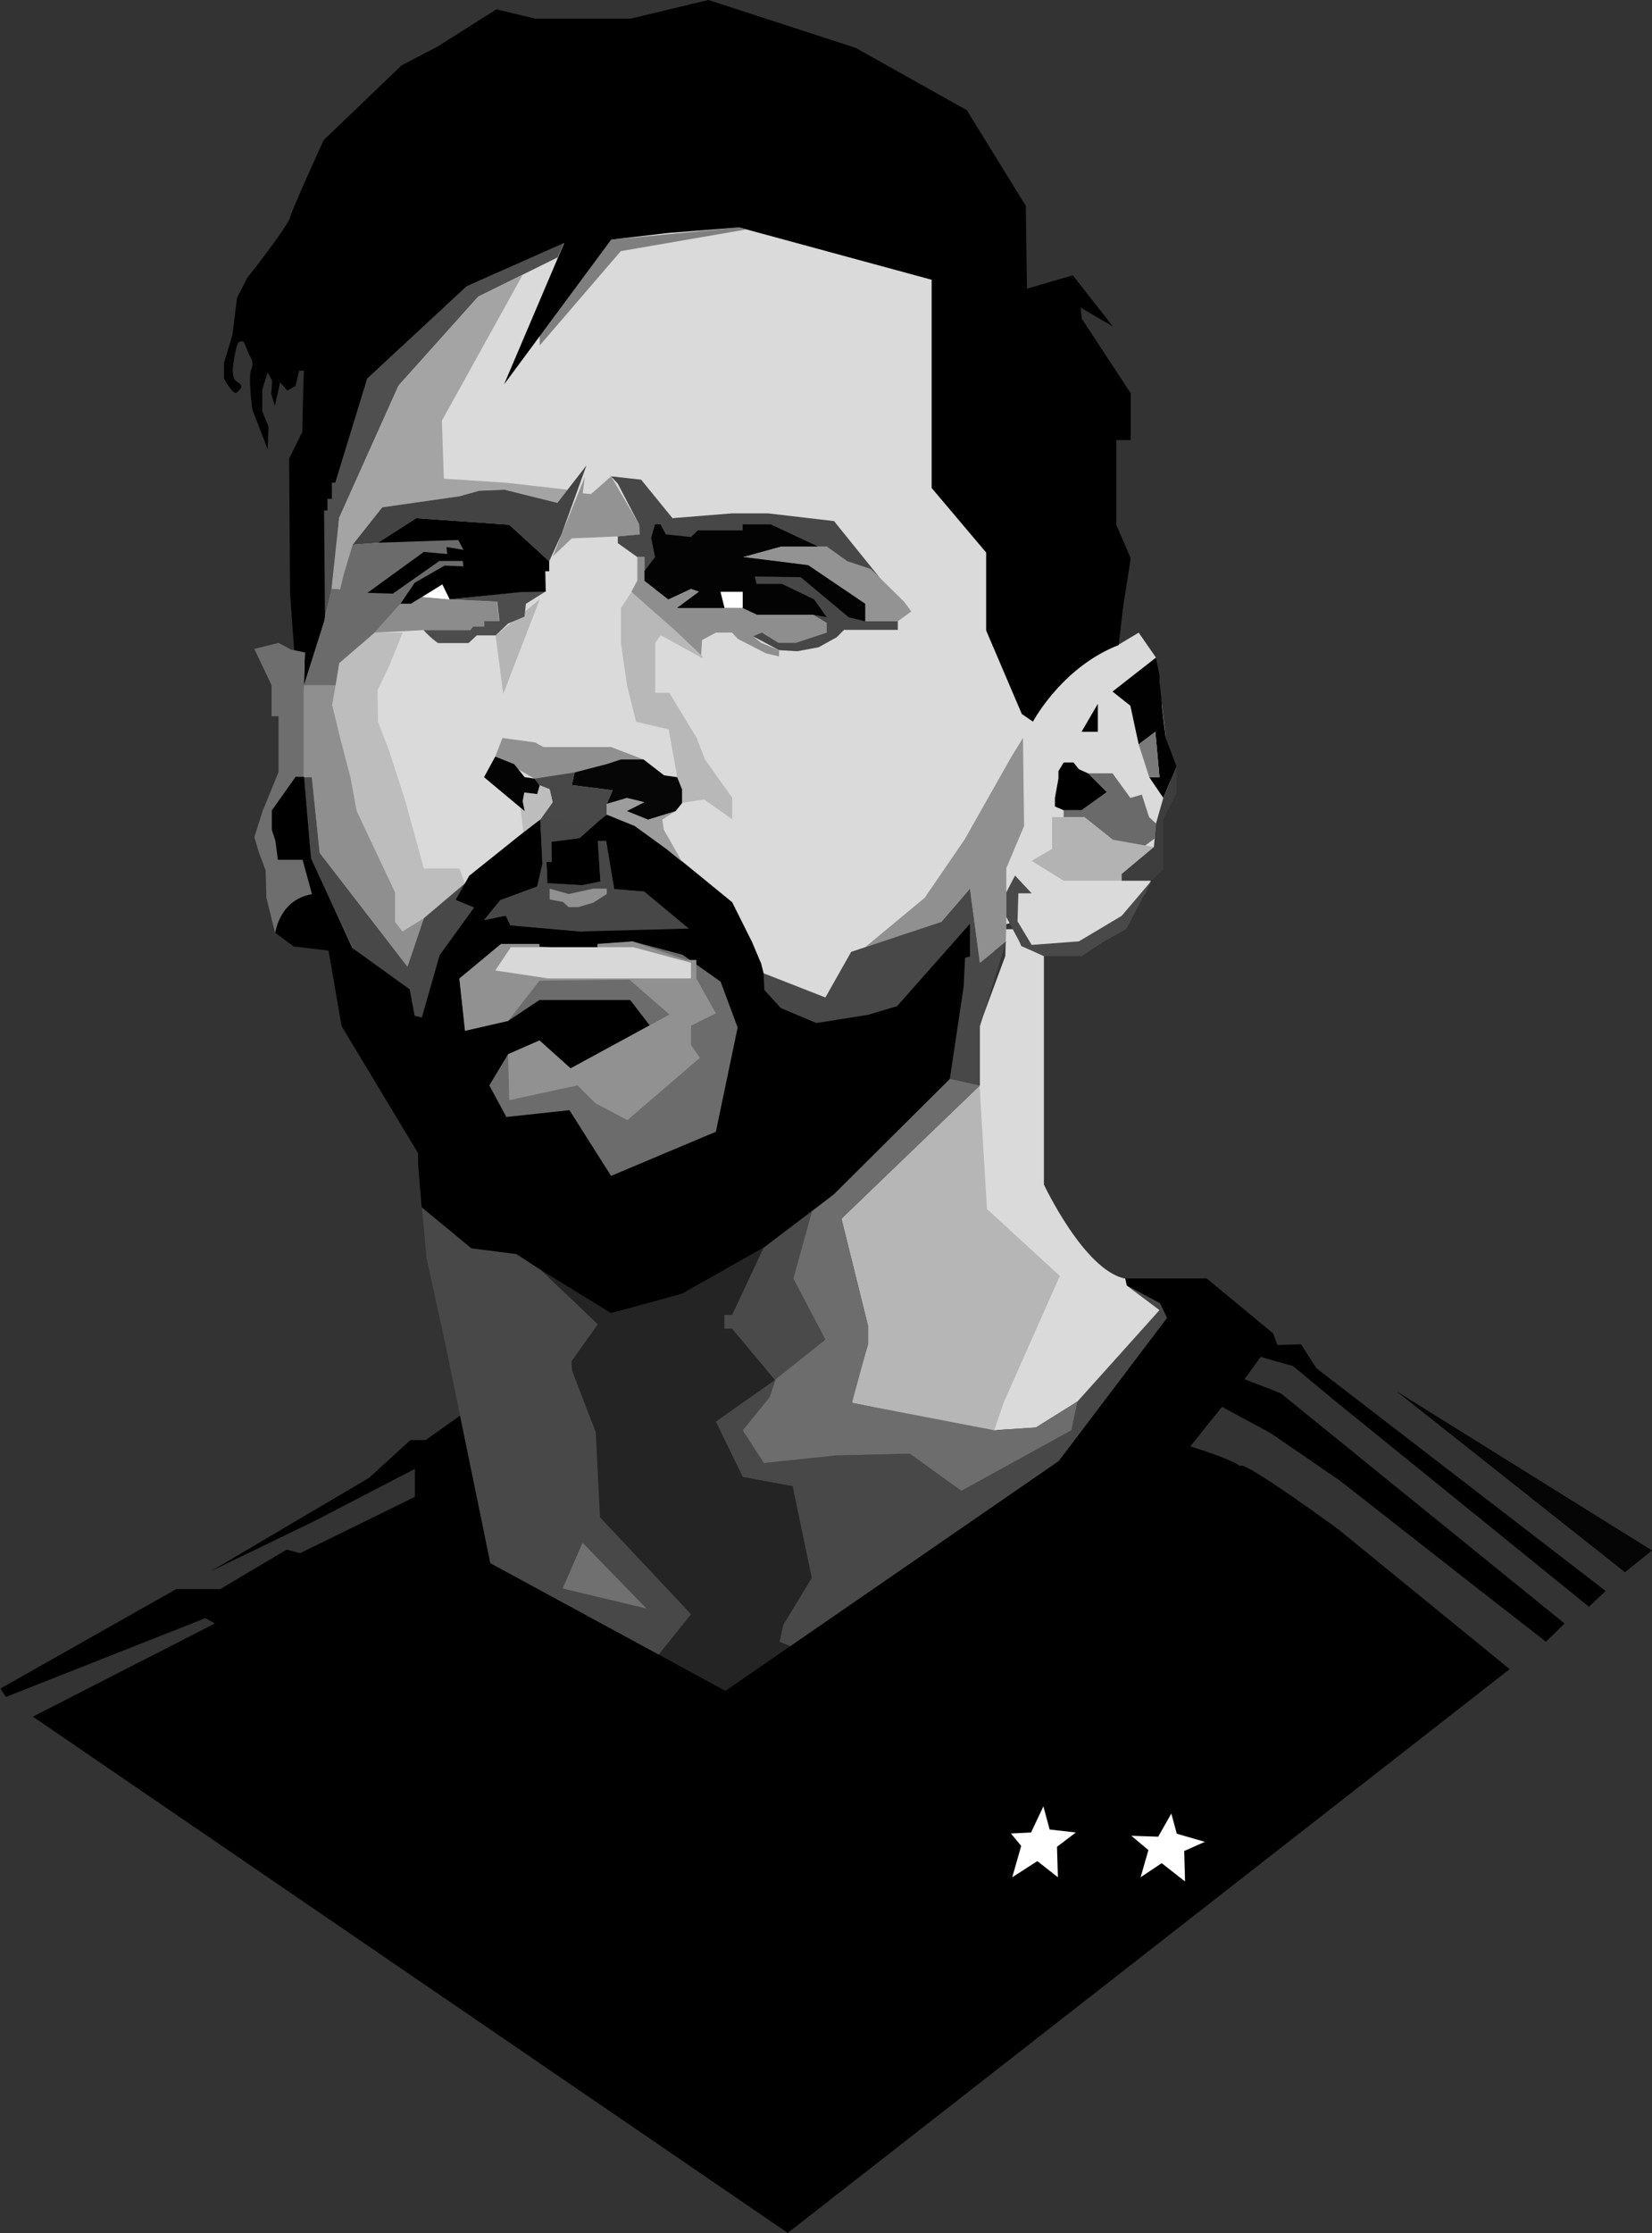 <svg id="Layer_1" data-name="Layer 1" xmlns="http://www.w3.org/2000/svg" viewBox="0 0 215.98 291.83"><rect x="0" y="0" width="215.98" height="291.83" fill="#333333" stroke="none"/><title>Lionel Messi vector - Brandlogos.net</title><polygon points="133.89 49.97 115.05 18.72 39.72 34.35 39.72 72.69 37.79 92.23 42.34 123.03 61.96 153.68 94.7 158.31 123.5 139.75 129.06 126.33 131.56 120.77 132.49 120.54 133.6 122.64 136.16 124.44 140.13 124.27 144.56 122 148.47 118.32 149.63 116.86 151.13 113.65 151.59 110.94 151.59 107.63 153.14 103.56 152.26 95.04 151.13 85.94 148.87 82.68 146.18 84.29 136.41 74.87 133.89 49.97" style="fill:#dadada"/><polygon points="72.92 33.63 62.52 38.77 52.1 50.4 44.33 67.72 43.88 74.87 42.34 81.31 41.56 67.4 47.97 49.52 60.95 37.44 73.72 31.76 72.92 33.63" style="fill:#4f4f4f"/><polygon points="43.34 76.94 44.47 77.01 46.1 71.19 49.98 66.3 60.06 64.86 62.65 64.14 65.96 64 72.87 65.72 74.21 64 66.2 63.09 58.03 62.56 57.77 54.98 68.35 35.89 62.52 38.77 52.1 50.41 44.33 67.72 43.34 76.94" style="fill:#a4a4a4"/><polygon points="81.16 32.82 97.54 29.99 96.56 29.73 79.83 31.33 70.56 43.88 70.56 45.15 81.16 32.82" style="fill:#7f7f7f"/><path d="M368.63,238.09l-10.18,2.44H346l-5.09-1.22-7.73,4.89-4.68,2.44-10.18,9.77s-4,8.75-4.39,10.09-5.61,7.93-5.61,7.93L307,277l-.61,4.88-1.1,3.66v2s1.22,2.32,1.71,1.83.77-.76.35-1.13-1.2-.37-.79-2.91.65-2.49.65-2.49.55-.37.74.09.7,1.65.7,1.65a1.78,1.78,0,0,1,.23,1.76c-.47.82.12,5.28.12,5.28l2,5.17.12-2.94-.82-2V289l.7-2.23.59,1.06-.12,1.76.47,1.53.7-3.05.94,1.06,1.06-.59.47-2,.6,0-.18,8-1.72,3.5.12,17.5.56,7.82h1.38l-.14,4.31.42-.4.55-1.41.21-1.44.4-.23.19-1.82.26-.24.38-1.53.37-.12-.13-15.67.44,0v-1.53l.58,0,0-2.11h.44L324,287.6l13-12.08,12.77-5.67-7.86,18.48,14-18.92,7.42-.87,9.31-.73,25.17,6.84v27.21l7.13,8.44v10.19l4.66,10.91,1.46,1s3.78-7.13,11.2-10l.58-4.95,1-6.4-1.89-4.37V295.6h1.89v-6.11l-6.4-9.75-.15-1.45,4.22,2.47-5.24-6.69-6,1.75L410.12,265l-7.71-12.51-14.55-8.15Z" transform="translate(-276.01 -238.09)"/><polygon points="52.64 82.68 48.99 82.68 44.35 86.67 43.88 89.57 43.43 92.15 43.85 101.57 50.11 119.94 52.61 121.73 55.41 120 60.76 115.46 60.06 113.5 55.41 113.5 53 104.71 50.84 98.02 49.42 94.33 49.35 90.23 50.84 87.12 52.64 82.68" style="fill:#bdbdbd"/><path d="M336.16,423.09l-4.5,3.21h-2l-5.4,4.93L303.6,443.42l13.46-6.51,13.19-6.85,0,3.66-15,7.36-1.76-.47-8.68,5.16h-5.75l-23,13,.73,1.09,26.07-10.29,1.25.69-23.8,12.18L379,529.91l94.38-73.68-22.44-18.3s-12-8.79-12.74-8.29,2.63.4-6.57-2.53l4.14-5.16,6.37,3.44,9,6.17,18.6,14.56,8.38,6.52,2.44-2.37-37-30s.3,0-4.85-1.92l2.12-2.93,4.25,1.21,5.36,4.45,33.31,27,2.17-2.07-37.81-29.11-2-3.12-3.11.09-.54-1.52-8.69-7.18H423.12l.2.91,4.35,2.33.91,1.92L414.42,429l-43.57,30-30.73-16.68Z" transform="translate(-276.01 -238.09)"/><polygon points="212.45 205.48 215.98 202.63 182.51 181.78 212.45 205.48" style="fill:#050505"/><polygon points="134.8 239.49 136.41 236.07 137.23 239.1 140.65 239.49 138.19 241.36 138.31 245.34 135.62 243.23 132.34 245.34 133.51 241.24 132.17 239.62 134.8 239.49" style="fill:#fff"/><polygon points="151.42 240.04 153.14 237.01 153.85 239.65 157.52 240.71 154.82 241.91 154.93 245.89 151.88 243.5 149.12 245.34 150.14 241.79 147.91 239.92 151.42 240.04" style="fill:#fff"/><polygon points="113.11 123.79 120.89 117.34 126.12 109.7 132.24 98.88 133.74 96.45 133.89 107.94 131.56 113.47 131.56 116.63 131.56 119.84 131.56 123.03 128.11 125.83 127.56 121.73 126.81 116.14 123.08 120.47 113.11 123.79" style="fill:#909090"/><polygon points="46.63 106 51.65 116.63 51.65 120.49 52.61 121.73 55.41 120 53.27 126.33 41.8 111.47 40.77 101.57 39.72 101.57 39.72 90.64 39.72 89.57 43.88 89.57 43.43 92.15 44.47 96.45 45.81 101.57 46.63 106" style="fill:#8f8f8f"/><polygon points="106.15 158.31 99.8 163.12 95.71 171.84 94.7 171.84 94.7 173.65 95.71 173.65 101.35 180.42 107.91 175.08 103.72 167.1 106.15 158.31" style="fill:#4a4a4a"/><polygon points="93.59 185.79 97.1 193.02 103.63 194.24 105.34 205.92 102.4 212.36 101.91 214.57 103.32 215.14 138.41 190.95 152.56 172.25 151.66 170.33 147.31 168.01 151.59 171.22 140.87 183.16 140.07 186.93 125.68 194.84 118.95 189.98 107.91 190.25 104.94 190.6 101.31 191.03 99.86 191.2 97.1 186.93 100.63 182.59 101.64 179.55 93.59 185.79" style="fill:#484848"/><polygon points="128.11 141.85 110.01 159.27 112.01 167.33 113.47 173.23 113.47 175.71 111.83 181.28 111.38 183.34 122.7 185.65 130.27 187.15 132.66 180.92 138.6 166.8 129.32 158.27 128.11 141.85" style="fill:#b6b6b6"/><path d="M412.49,363V392.9s5.28,11.25,10.63,12.29l.2.91,4.28,3.21-5.93,6.61-4.79,5.33-5.44,3.4L406,425l1.24-3.63,7.32-16.5-9.51-8.74-1-16.61V372.2l3.39-9.16.11-3.52h1.2l.77,2.19Z" transform="translate(-276.01 -238.09)" style="fill:#dadada"/><polygon points="110.01 159.27 128.11 141.85 124.19 140.98 109.02 156.1 106.15 158.31 103.72 167.1 107.91 175.08 101.4 180.27 100.63 182.59 97.1 186.93 99.86 191.2 109.2 190.22 118.95 189.98 125.68 194.84 140.07 186.93 140.87 183.16 135.43 186.56 130.04 186.93 111.38 183.34 113.47 175.71 113.47 173.23 112.03 167.45 110.01 159.27" style="fill:#6d6d6d"/><polygon points="70.53 165.82 79.9 171.6 89.15 169.08 99.8 163.12 95.71 171.84 94.7 171.84 94.7 173.65 95.71 173.65 101.31 180.36 93.59 185.79 97.1 193.02 103.63 194.24 106.13 206.23 102.4 212.36 101.91 214.57 103.32 215.14 94.84 220.98 86.11 216.24 90.34 210.97 78.44 198.3 77.88 187.15 76.06 182.73 74.75 179.02 74.7 177.91 77.37 174.1 77.44 172.39 70.53 165.82" style="fill:#242424"/><polygon points="61.65 163.12 67.53 163.88 70.53 165.82 78.16 173.08 74.7 177.91 74.79 179.13 77.88 187.15 78.44 198.3 90.34 210.97 86.11 216.24 64.11 204.3 58.26 175.8 55.78 164.5 55.15 157.76 61.65 163.12" style="fill:#484848"/><polygon points="73.56 207.6 76.16 201.62 84.52 210.22 73.56 207.6" style="fill:#707070"/><polygon points="33.25 109.41 34.33 106 36.41 100.92 36.41 93.6 35.5 93.6 35.5 89.55 33.25 84.81 36.41 84.02 38.09 84.91 39.86 85.26 39.72 90.64 39.72 100.72 39.72 101.57 40.36 113.46 42.34 120.28 35.96 121.91 34.83 117.34 34.73 113.76 33.84 111.39 33.25 109.41" style="fill:#6e6e6e"/><polygon points="65.79 90.7 64.8 83.05 70.56 78.33 65.79 90.7" style="fill:#b5b5b5"/><polygon points="107.91 130.36 111.28 124.4 123.08 120.47 126.81 116.14 128.11 125.83 131.56 123.03 128.11 134.12 128.11 141.85 124.19 140.98 57.47 148.1 40.63 112.23 39.72 101.57 40.77 101.57 41.8 111.47 53.27 126.33 55.41 120 70.63 107.11 72.25 104.85 71.86 103.15 70.56 102.64 68.94 100.5 68.94 99.47 70.53 99.47 72.75 99.47 73.95 100.21 75.59 98.88 74.75 102.61 80.1 103.28 79.33 105.06 79.33 106.46 99.81 127.19 107.91 130.36" style="fill:#484848"/><path d="M393.29,369.59l9.53-10.77v4.28l-.64.15L402,367l-1.81,12.09L385,394.18l-9.22,7-10.64,6-9.25,2.52-9.37-5.77-3-1.94-5.88-.76-6.5-5.36-.47-5.67v-1.4l-10-16.6-1.71-9.88-4.55-.53L312,360s.53-4.33,4.8-5.05l-1.23-4.49h-3.23l-.33-2.51-.46-1.4V344l3.11-4.39h1.1l.91,10.66L322.1,362l7.47,5.39.65,3.46.94.22,2.33-8.15,4.51-6.23-2.42-1,1.78-3.15,8.75-7,.54-.36.28,5.79-.68,3-4.83,1.79-2.12,2.59,2.84-.59.6,1.27,9.29.82,4-.89,5.67-.58,4.34,1.1-5.83-4.85-3.92-.32L355.26,348h-1.09l.34,5.31-2.42.47-4.52-.26-.11-2.78h.66l0-2.65,3.68-.47,2.42-2.16,1.16-.92L359,346l4.16,3,8.57,7,2.6,5.2,1.2,2.84.3,1.21.11,2.23,2.16,2.36,4.64,1.95,6.7-1.06Z" transform="translate(-276.01 -238.09)"/><polygon points="66.44 133.42 70.53 130.69 82.39 130.69 84.94 134.01 74.6 139.63 70.53 135.98 66.42 137.78 63.97 141.85 66.2 145.98 74.45 145.09 79.89 153.68 93.59 147.91 96.44 134.29 94.21 128.29 89.24 124.78 82.67 123.03 78.11 124.21 65.51 123.36 60.06 127.89 60.8 134.71 66.44 133.42" style="fill:#6c6c6c"/><polygon points="60.06 127.89 65.51 123.36 70.53 123.36 70.53 124.34 78.11 124.21 78.11 123.36 82.67 123.03 89.69 125.46 91.04 125.46 91.04 127.89 93.59 132.43 90.34 134.06 90.34 136.58 91.51 138.24 82.03 146.39 77.85 144.19 75.5 141.85 66.58 143.78 66.42 137.78 70.53 135.98 74.6 139.63 87.53 132.59 82.28 128.03 70.53 128.16 66.44 133.42 60.8 134.71 60.06 127.89" style="fill:#919191"/><polygon points="71.64 127.87 64.75 126.83 66.79 123.79 82.81 123.79 90.34 125.83 90.34 127.87 79.95 127.87 71.64 127.87" style="fill:#d8d8d8"/><polygon points="76 121.73 90.06 121.36 84.22 116.51 80.31 116.19 79.24 109.92 78.16 109.91 78.5 115.22 76.08 115.69 71.56 115.43 71.45 112.66 72.11 112.66 72.06 110.01 75.75 109.54 78.17 107.38 74.59 107.38 70.63 107.11 70.82 111.04 70.91 112.9 70.23 115.85 65.4 117.64 63.28 120.23 66.11 119.64 66.71 120.91 76 121.73" style="fill:#474747"/><polygon points="71.86 117.55 71.86 116.14 74.35 116.84 77.55 116.14 79.33 116.14 79.33 116.84 77.55 117.98 75.59 118.55 74.34 118.55 73.6 117.88 71.86 117.55" style="fill:#919191"/><polygon points="74.75 70.36 80.77 70.1 83.65 69.84 83.56 68.53 79.89 62.25 77.28 64.57 76.18 64.47 76.46 62.34 73.45 69.76 72.3 72.69 74.75 70.36" style="fill:#939393"/><polygon points="55.41 82.35 48.99 82.68 52.36 78.91 53.73 78.91 55.18 78.01 58.79 78.33 64.97 78.63 65.25 81.16 63.28 81.16 63.28 81.88 61.83 81.88 61.48 82.35 55.41 82.35" style="fill:#8c8c8c"/><polygon points="39.72 89.57 43.88 89.57 44.35 86.67 48.99 82.68 52.36 78.91 58.08 75.32 61.96 74.61 60.97 69.32 53.15 69.68 49.43 70.94 46.1 71.19 44.97 74.96 44.47 77.01 43.34 76.94 42.34 81.31 39.72 89.57" style="fill:#6b6b6b"/><path d="M331.42,320.44h6.08l.35-.47h1.45v-.72h2l-.28-2.53-6.18-.3,9.34-1,3.21-.06L344.77,317l-.19,1.67-2.15.92-1.62,1.54h-2.46l-1.08,1h-4a10.93,10.93,0,0,1-1.86-1.67" transform="translate(-276.01 -238.09)" style="fill:#4d4d4d"/><polygon points="58.79 78.33 55.18 78.01 57.83 76.37 58.79 78.33" style="fill:#fff"/><polygon points="72.87 65.72 76.67 60.83 73.44 69.76 71.8 73.35 66.57 68.57 54.4 67.72 49.43 70.94 46.1 71.19 49.98 66.3 60.06 64.86 62.65 64.14 65.96 64 72.87 65.72" style="fill:#434343"/><polygon points="54.4 67.72 66.57 68.57 71.8 73.35 71.8 74.66 71.29 74.66 71.35 77.32 68.13 77.38 58.79 78.33 57.83 76.37 53.73 78.91 52.36 78.91 54.21 76.17 58.12 73.92 60.57 74.02 60.51 73.31 57.45 73.31 51.36 77.58 48.04 77.48 55.41 72.13 58.47 72.41 58.37 71.49 60.59 71.86 59.92 70.57 49.43 70.93 54.4 67.72"/><polygon points="87.92 67.72 95.71 67.09 100.4 67.09 109.04 68.1 114.96 75.44 117.38 81.2 117.38 82.32 110.35 82.32 109.39 83.28 107.03 84.59 104.24 85.11 101.85 84.97 98.46 83.16 87.57 80.34 84.25 74.64 84.25 72.8 83.32 72.8 80.77 70.98 80.77 70.1 83.65 69.84 83.56 68.53 82.54 66.61 80.77 63.21 79.89 62.25 83.82 62.69 87.92 67.72" style="fill:#474747"/><polygon points="82.54 77.35 83.32 75.88 83.32 72.8 84.25 72.8 84.25 75.91 87.37 78.33 90.34 76.95 91.41 77.32 88.53 79.45 94.73 79.45 97.1 79.45 98.98 80.34 106.33 80.34 108.09 81.4 108.09 82.68 104.05 84.02 101.77 84.02 99.6 82.68 98.46 83.16 99.53 84.02 101.85 84.97 101.85 85.79 100.12 85.38 96.44 83.48 95.71 82.68 93.59 82.68 91.78 83.65 91.65 85.94 82.54 77.35" style="fill:#8e8e8e"/><polygon points="113.11 81.2 117.38 81.2 119.14 79.91 118.19 78.63 113.86 74.36 110.8 73.35 108.09 71.42 102.11 71.42 97.1 72.8 101.37 73.31 105.66 73.87 113.11 78.91 113.11 81.2" style="fill:#939393"/><path d="M359.18,332.42l4.25,1,1.12,6.21.64,3.39,2.88-.45,3.67,2.6v-2.82l-3.57-5-1.07-2.81-3.58-5.9h-1.85v-6.53l.71-1,5.31,2.91a.11.11,0,0,0,.13-.18l-3.56-3.38-5.69-5-1.38,2.1v4.57l.8,5.55Z" transform="translate(-276.01 -238.09)" style="fill:#b8b8b8"/><polygon points="98.92 76.31 102.23 76.31 106.42 78.33 108.09 80.67 106.33 80.34 98.98 80.34 97.1 79.45 97.1 77.35 94.2 77.35 94.73 79.45 88.53 79.45 91.41 77.32 90.34 76.95 87.37 78.33 84.25 75.91 84.25 74.64 85.64 72.8 85.13 70.28 85.64 68.53 86.35 68.53 87.05 69.84 90.34 70.19 91.24 69.32 94.64 69.32 97.1 69.32 97.1 68.53 100.75 68.53 106.94 71.42 102.11 71.42 97.1 72.8 105.66 73.87 113.11 78.91 113.11 81.2 110.96 80.67 104.68 75.43 98.68 75.34 98.92 76.31" style="fill:#030303"/><polygon points="94.73 79.45 94.2 77.35 97.1 77.35 97.1 79.45 94.73 79.45" style="fill:#fff"/><polygon points="65.69 96.45 69.96 97.03 71.05 97.63 76.67 97.63 79.89 97.63 84.14 99.26 75.13 100.95 69.89 101.76 64.75 98.88 65.69 96.45" style="fill:#909090"/><polygon points="68.1 106 68.43 108.78 70.63 107.11 72.25 104.84 71.86 103.15 70.56 102.64 70.23 103.78 68.54 103.57 67.67 104.05 68.1 106" style="fill:#bdbdbd"/><polyline points="84.25 104.84 81.96 104.28 79.33 105.06 79.33 106.46 82.98 107.95 87.14 110.97 89.17 112.62 86.79 108.45 86.59 107.11 88.33 106 84.25 104.84 79.33 105.06" style="fill:#9d9d9d"/><polygon points="68.59 106 63.28 101.57 64.75 98.88 67.22 99.87 68.59 101.57 69.89 101.76 70.56 102.64 70.23 103.78 68.54 103.57 68.33 104.73 68.59 106" style="fill:#030303"/><polygon points="74.75 102.61 75.13 100.95 79.33 99.86 81.16 99.26 84.14 99.26 86.82 101.33 88.53 101.57 89.17 103.16 89.17 104.96 88.33 106 84.73 107.11 81.96 106 84.25 104.84 81.96 104.28 79.33 105.06 80.1 103.28 74.75 102.61" style="fill:#060606"/><polygon points="144.21 112.51 144.21 111.14 145.45 110.79 145.45 109.73 141.76 106.79 139.06 106.79 139.06 105.89 141.4 105.89 144.7 103.52 142.25 101.07 145.45 101.07 147.78 104.28 149.28 103.85 150.23 106.79 151.13 107.63 150.96 109.58 148.87 111.14 145.45 112.02 144.21 112.51" style="fill:#6a6a6a"/><polygon points="139.06 115.1 146.65 115.1 150.86 110.7 145.45 109.73 141.76 106.79 139.06 106.79 137.55 106.79 137.55 110.94 134.88 112.51 139.06 115.1" style="fill:#b3b3b3"/><polygon points="134.88 116.75 132.7 114.42 131.56 116.63 131.56 119.84 133.57 123.63 136.47 124.96 141.4 124.96 144.35 123.03 147.24 121.44 150.55 115.1 146.65 119.69 141.05 123.03 134.88 123.49 133.03 120.41 133.14 116.75 134.88 116.75" style="fill:#494949"/><polygon points="141.4 95.64 143.53 95.64 143.53 91.98 141.4 95.64"/><polygon points="145.45 90.38 151.13 85.94 151.59 88.24 151.59 89.15 151.84 91.26 151.9 92.28 152.18 94.67 152.41 96.45 153.81 100.15 152.09 104.28 150.25 101.57 151.59 101.57 151.05 95.64 148.87 97.28 147.78 92.23 145.45 90.38" style="fill:#010101"/><polygon points="148.87 97.28 151.05 95.64 151.59 101.57 150.25 101.57 148.87 97.28" style="fill:#7a7a7a"/><polygon points="152.09 104.28 153.81 100.15 153.81 103.67 152.09 107.06 152.09 113.59 150.55 115.1 146.65 115.1 146.65 114.22 150.86 110.7 151.13 107.63 152.09 104.28" style="fill:#3d3d3d"/><polygon points="139.06 105.89 141.4 105.89 144.7 103.52 142.25 101.07 141.05 100.53 140.35 99.65 139.06 99.65 138.38 100.79 138.38 101.75 137.92 104.28 137.92 105.4 139.06 105.89"/></svg>